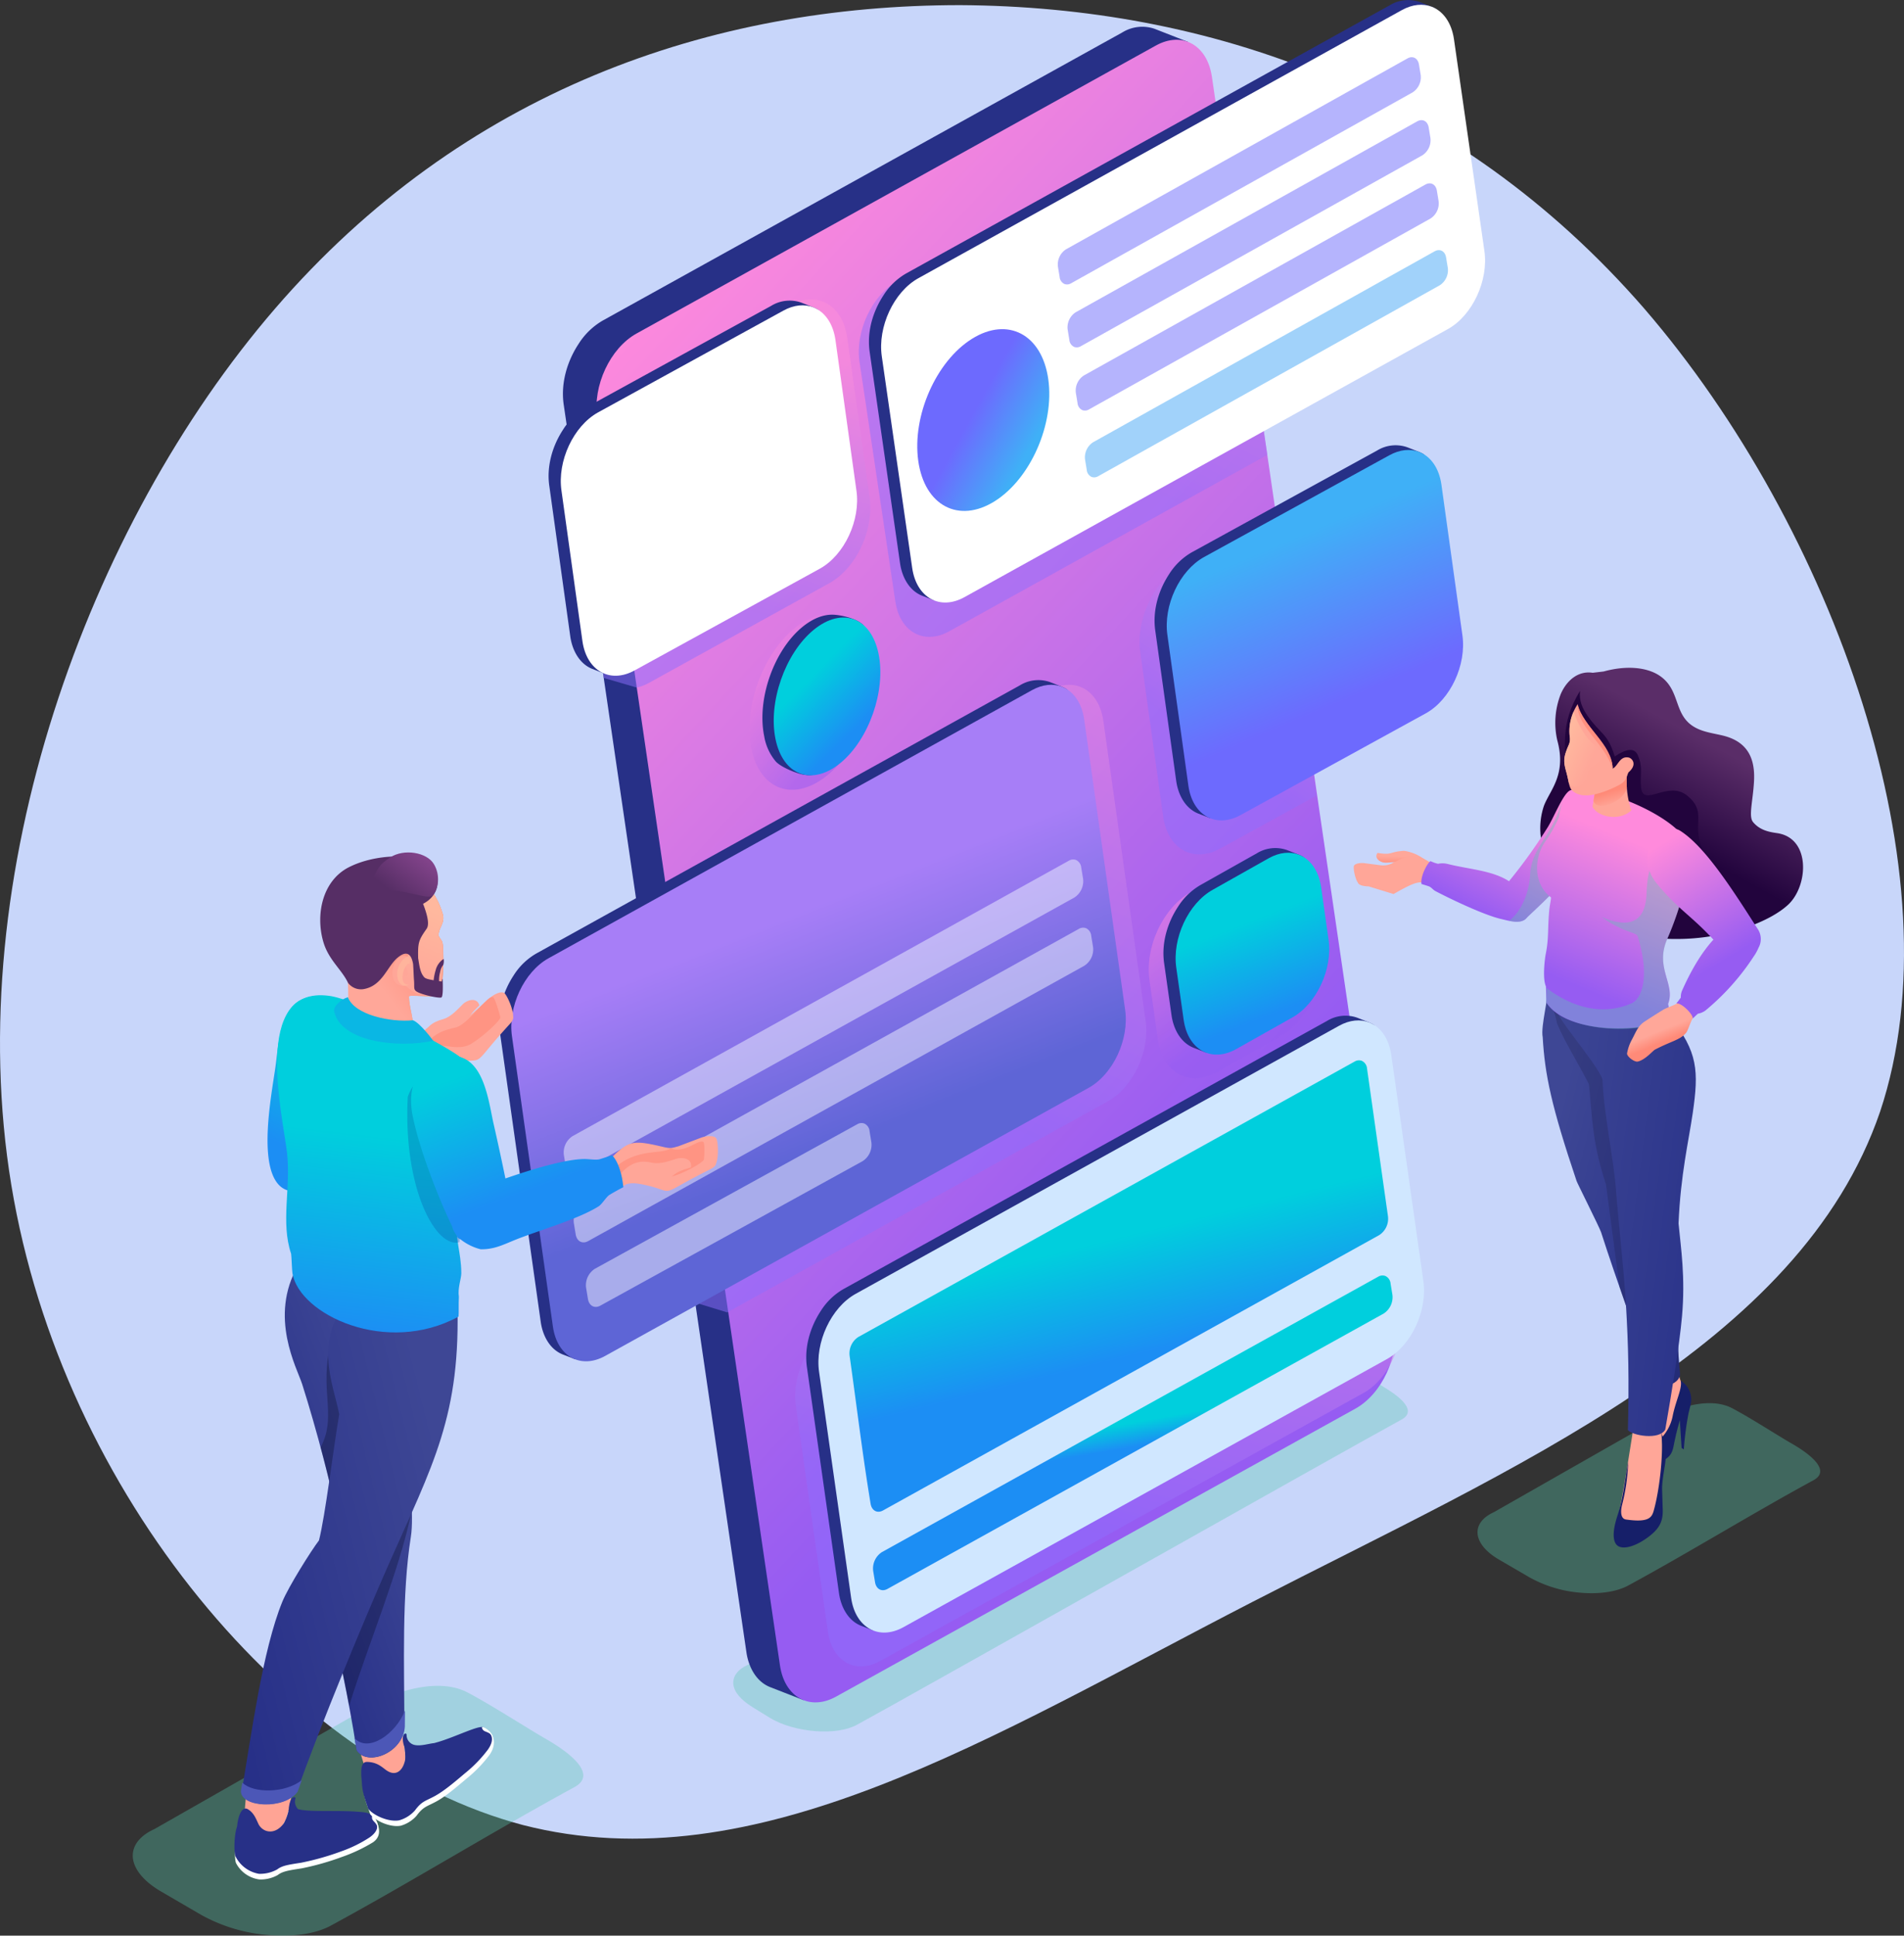 <svg xmlns="http://www.w3.org/2000/svg" xmlns:xlink="http://www.w3.org/1999/xlink" width="674" height="684.936" viewBox="0 0 674 684.936">
  <rect x="0" y="0" width="674" height="684.936" fill="#333333" stroke="none"/>
  <defs>
    <style>
      .cls-1 {
        fill: #c8d6fa;
      }

      .cls-10, .cls-11, .cls-12, .cls-13, .cls-14, .cls-15, .cls-16, .cls-17, .cls-18, .cls-19, .cls-2, .cls-20, .cls-21, .cls-22, .cls-23, .cls-24, .cls-25, .cls-26, .cls-27, .cls-28, .cls-29, .cls-3, .cls-30, .cls-31, .cls-32, .cls-33, .cls-34, .cls-35, .cls-36, .cls-37, .cls-38, .cls-39, .cls-4, .cls-40, .cls-41, .cls-42, .cls-43, .cls-44, .cls-45, .cls-46, .cls-47, .cls-48, .cls-49, .cls-5, .cls-50, .cls-51, .cls-52, .cls-53, .cls-54, .cls-55, .cls-56, .cls-6, .cls-7, .cls-8, .cls-9 {
        fill-rule: evenodd;
      }

      .cls-2 {
        fill: url(#linear-gradient);
      }

      .cls-3 {
        fill: #22043d;
      }

      .cls-4 {
        fill: url(#linear-gradient-2);
      }

      .cls-5 {
        fill: #ffa698;
      }

      .cls-6 {
        fill: url(#linear-gradient-3);
      }

      .cls-7 {
        fill: #59caaf;
      }

      .cls-39, .cls-7 {
        opacity: 0.35;
      }

      .cls-10, .cls-20, .cls-24, .cls-26, .cls-28, .cls-30, .cls-32, .cls-35, .cls-39, .cls-46, .cls-7 {
        mix-blend-mode: multiply;
        isolation: isolate;
      }

      .cls-8 {
        fill: #161f69;
      }

      .cls-9 {
        fill: url(#linear-gradient-4);
      }

      .cls-10 {
        fill: #1e2353;
      }

      .cls-10, .cls-46 {
        opacity: 0.3;
      }

      .cls-11 {
        fill: url(#linear-gradient-5);
      }

      .cls-12 {
        fill: url(#linear-gradient-6);
      }

      .cls-13 {
        fill: url(#linear-gradient-7);
      }

      .cls-14 {
        fill: url(#linear-gradient-8);
      }

      .cls-15 {
        fill: url(#linear-gradient-9);
      }

      .cls-16 {
        fill: url(#linear-gradient-10);
      }

      .cls-17 {
        fill: #ff8f7f;
      }

      .cls-18 {
        fill: #273087;
      }

      .cls-19 {
        fill: url(#linear-gradient-11);
      }

      .cls-20, .cls-24, .cls-26, .cls-28, .cls-30, .cls-32, .cls-34, .cls-35, .cls-37, .cls-38 {
        opacity: 0.5;
      }

      .cls-20 {
        fill: url(#linear-gradient-12);
      }

      .cls-21 {
        fill: #d0e7ff;
      }

      .cls-22 {
        fill: url(#linear-gradient-13);
      }

      .cls-23 {
        fill: url(#linear-gradient-14);
      }

      .cls-24 {
        fill: url(#linear-gradient-15);
      }

      .cls-25 {
        fill: #fff;
      }

      .cls-26 {
        fill: url(#linear-gradient-16);
      }

      .cls-27 {
        fill: url(#linear-gradient-17);
      }

      .cls-28 {
        fill: url(#linear-gradient-18);
      }

      .cls-29 {
        fill: url(#linear-gradient-19);
      }

      .cls-30 {
        fill: url(#linear-gradient-20);
      }

      .cls-31 {
        fill: url(#linear-gradient-21);
      }

      .cls-32 {
        fill: url(#linear-gradient-22);
      }

      .cls-33 {
        fill: url(#linear-gradient-23);
      }

      .cls-34 {
        fill: #f2f4ff;
      }

      .cls-35 {
        fill: url(#linear-gradient-24);
      }

      .cls-36 {
        fill: url(#linear-gradient-25);
      }

      .cls-37 {
        fill: #6d6afd;
      }

      .cls-38 {
        fill: #44a7f7;
      }

      .cls-39 {
        fill: #0960ac;
      }

      .cls-40 {
        fill: #ff9483;
      }

      .cls-41 {
        fill: url(#linear-gradient-26);
      }

      .cls-42 {
        fill: url(#linear-gradient-27);
      }

      .cls-43 {
        fill: #ffa495;
      }

      .cls-44 {
        fill: url(#linear-gradient-28);
      }

      .cls-45 {
        fill: #4c57b7;
      }

      .cls-46 {
        fill: #060921;
      }

      .cls-47 {
        fill: url(#linear-gradient-29);
      }

      .cls-48 {
        fill: url(#linear-gradient-30);
      }

      .cls-49 {
        fill: #e7a376;
      }

      .cls-50 {
        fill: url(#linear-gradient-31);
      }

      .cls-51 {
        fill: url(#linear-gradient-32);
      }

      .cls-52 {
        fill: #ffb49c;
      }

      .cls-53 {
        fill: #562e65;
      }

      .cls-54 {
        fill: url(#linear-gradient-33);
      }

      .cls-55 {
        fill: #0ab7e4;
      }

      .cls-56 {
        fill: url(#linear-gradient-34);
      }
    </style>
    <linearGradient id="linear-gradient" x1="0.624" y1="0.283" x2="0.445" y2="0.616" gradientUnits="objectBoundingBox">
      <stop offset="0" stop-color="#5a2d68"/>
      <stop offset="1" stop-color="#22043d"/>
    </linearGradient>
    <linearGradient id="linear-gradient-2" x1="0.466" y1="0.886" x2="0.512" y2="0.32" gradientUnits="objectBoundingBox">
      <stop offset="0" stop-color="#ff8a78"/>
      <stop offset="1" stop-color="#ffa799"/>
    </linearGradient>
    <linearGradient id="linear-gradient-3" x1="0.278" y1="0.874" x2="0.744" y2="0.155" gradientUnits="objectBoundingBox">
      <stop offset="0" stop-color="#965cf2"/>
      <stop offset="1" stop-color="#ff8adc"/>
    </linearGradient>
    <linearGradient id="linear-gradient-4" x1="0.213" y1="0.187" x2="1.068" y2="0.765" gradientUnits="objectBoundingBox">
      <stop offset="0" stop-color="#3e4795"/>
      <stop offset="1" stop-color="#273088"/>
    </linearGradient>
    <linearGradient id="linear-gradient-5" x1="-0.078" y1="0.231" x2="1.225" y2="0.707" xlink:href="#linear-gradient-4"/>
    <linearGradient id="linear-gradient-6" x1="0.385" y1="0.834" x2="0.554" y2="0.199" xlink:href="#linear-gradient-3"/>
    <linearGradient id="linear-gradient-7" x1="0.556" y1="0.647" x2="0.474" y2="0.474" xlink:href="#linear-gradient-2"/>
    <linearGradient id="linear-gradient-8" x1="0.628" y1="0.744" x2="0.359" y2="0.067" xlink:href="#linear-gradient-3"/>
    <linearGradient id="linear-gradient-9" x1="0.522" y1="0.533" x2="0.594" y2="0.852" xlink:href="#linear-gradient-2"/>
    <linearGradient id="linear-gradient-10" x1="0.088" y1="0.373" x2="0.591" y2="0.782" gradientUnits="objectBoundingBox">
      <stop offset="0" stop-color="#ffb89e"/>
      <stop offset="1" stop-color="#ffa799"/>
    </linearGradient>
    <linearGradient id="linear-gradient-11" x1="0.626" y1="0.743" x2="0.262" y2="0.042" xlink:href="#linear-gradient-3"/>
    <linearGradient id="linear-gradient-12" x1="0.606" y1="0.069" x2="0.437" y2="0.755" gradientUnits="objectBoundingBox">
      <stop offset="0" stop-color="#fd90da"/>
      <stop offset="1" stop-color="#8e6dfd"/>
    </linearGradient>
    <linearGradient id="linear-gradient-13" x1="0.543" y1="0.646" x2="0.47" y2="0.399" gradientUnits="objectBoundingBox">
      <stop offset="0" stop-color="#1c8ef4"/>
      <stop offset="1" stop-color="#00cfdd"/>
    </linearGradient>
    <linearGradient id="linear-gradient-14" x1="0.511" y1="0.538" x2="0.49" y2="0.467" xlink:href="#linear-gradient-13"/>
    <linearGradient id="linear-gradient-15" x1="0.599" y1="0.086" x2="0.431" y2="0.763" xlink:href="#linear-gradient-12"/>
    <linearGradient id="linear-gradient-16" x1="0.768" y1="-0.119" x2="0.463" y2="0.687" xlink:href="#linear-gradient-12"/>
    <linearGradient id="linear-gradient-17" x1="0.559" y1="0.675" x2="0.412" y2="0.242" gradientUnits="objectBoundingBox">
      <stop offset="0" stop-color="#6d6afe"/>
      <stop offset="1" stop-color="#3fb0f7"/>
    </linearGradient>
    <linearGradient id="linear-gradient-18" x1="0.649" y1="0.655" x2="0.187" y2="0.174" xlink:href="#linear-gradient-3"/>
    <linearGradient id="linear-gradient-19" x1="0.655" y1="0.734" x2="0.408" y2="0.362" xlink:href="#linear-gradient-13"/>
    <linearGradient id="linear-gradient-20" x1="0.596" y1="0.686" x2="0.303" y2="0.121" xlink:href="#linear-gradient-3"/>
    <linearGradient id="linear-gradient-21" x1="0.584" y1="0.783" x2="0.452" y2="0.339" xlink:href="#linear-gradient-13"/>
    <linearGradient id="linear-gradient-22" x1="0.753" y1="-0.198" x2="0.451" y2="0.6" xlink:href="#linear-gradient-12"/>
    <linearGradient id="linear-gradient-23" x1="0.443" y1="0.342" x2="0.559" y2="0.663" gradientUnits="objectBoundingBox">
      <stop offset="0" stop-color="#a77ef7"/>
      <stop offset="1" stop-color="#5e65d6"/>
    </linearGradient>
    <linearGradient id="linear-gradient-24" x1="0.778" y1="-0.186" x2="0.474" y2="0.619" xlink:href="#linear-gradient-12"/>
    <linearGradient id="linear-gradient-25" x1="0.397" y1="0.421" x2="0.751" y2="0.691" xlink:href="#linear-gradient-17"/>
    <linearGradient id="linear-gradient-26" x1="0.57" y1="0.634" x2="0.418" y2="0.397" xlink:href="#linear-gradient-13"/>
    <linearGradient id="linear-gradient-27" x1="0.423" y1="0.805" x2="0.573" y2="0.151" xlink:href="#linear-gradient-13"/>
    <linearGradient id="linear-gradient-28" x1="0.704" y1="0.221" x2="0.253" y2="0.779" xlink:href="#linear-gradient-4"/>
    <linearGradient id="linear-gradient-29" x1="0.851" y1="0.22" x2="-0.056" y2="0.742" xlink:href="#linear-gradient-4"/>
    <linearGradient id="linear-gradient-30" x1="0.447" y1="0.939" x2="0.489" y2="0.402" xlink:href="#linear-gradient-13"/>
    <linearGradient id="linear-gradient-31" x1="0.68" y1="0.284" x2="0.367" y2="0.643" xlink:href="#linear-gradient-2"/>
    <linearGradient id="linear-gradient-32" x1="0.611" y1="0.315" x2="0.437" y2="0.79" xlink:href="#linear-gradient-10"/>
    <linearGradient id="linear-gradient-33" x1="0.988" y1="0.187" x2="0.331" y2="0.82" gradientUnits="objectBoundingBox">
      <stop offset="0" stop-color="#8a4791"/>
      <stop offset="1" stop-color="#562e65"/>
    </linearGradient>
    <linearGradient id="linear-gradient-34" x1="0.577" y1="0.707" x2="0.335" y2="0.11" xlink:href="#linear-gradient-13"/>
  </defs>
  <g id="Group_148" data-name="Group 148" transform="translate(-278 -2202)">
    <path id="blob_4_" data-name="blob (4)" class="cls-1" d="M503.058,47.016c66.669,77.255,111.4,200.545,83.444,284.149C558.113,414.24,456.6,457.1,364.128,504.723s-175.49,100.008-258.073,78.842C23.9,561.871-56.962,466.625-75.027,357.093s27.1-233.352,93.337-310.077C84.978-30.239,172.723-60.4,260.9-60.4,348.643-59.871,436.388-29.71,503.058,47.016Z" transform="translate(357.031 2264.215)"/>
    <g id="Group_68" data-name="Group 68" transform="translate(325 2202)">
      <g id="Group_67" data-name="Group 67" transform="translate(0 0)">
        <g id="Group_34" data-name="Group 34" transform="translate(432.202 236.299)">
          <g id="Group_23" data-name="Group 23" transform="translate(66.062)">
            <path id="Path_3" data-name="Path 3" class="cls-2" d="M223.849,765.52c-5.14-.8-9.2,2.74-11.262,7.464a27.879,27.879,0,0,0-1.259,16.425c3.351,12.2-2.552,17.509-4.723,23.191a24.788,24.788,0,0,0-1.253,9.4c.145,4.367,2.663,6.617,4.772,10.527a34.5,34.5,0,0,0,3.075,10.813c5.784,11.569,25.241,17.154,43.919,16.3,14.946-.683,29.394-5.974,35.934-12.052,7.179-6.672,8.106-23.609-3.951-25.334-2.808-.4-6.079-1.013-8.477-3.919-1.649-2-.055-7.264.341-14.278.384-6.791-1.167-13.936-11.037-16.318-3.782-.913-7.466-1.289-10.621-3.36-6.894-4.525-4.371-12.93-11.848-17.878-4.515-2.987-11.78-3.637-19.715-1.434C226.46,765.213,225.162,765.375,223.849,765.52Z" transform="translate(-205.331 -763.758)"/>
            <path id="Path_4" data-name="Path 4" class="cls-3" d="M272.292,781.995c-.428,3.315.786,6.2,2.756,8.981,4.595,6.485,7.01,5.978,9.523,14.238,4.134-2.759,6.972-3.18,8.165-.47,1.917,4.357.708,6.933,1.154,11.441.726,7.327,9.483-2.716,16.35,2.9,6.751,5.52,2.119,9.4,4.726,17.209.976,2.925,1.734,6.77,4.464,8.064,8.491,4.021,11.743,14.142-3.374,19.165-9.364,3.113-22.964,2.334-34.327-1.54-15-5.114-24.255-27.245-20.426-37.758,1.584-4.351,5.863-7.6,5.885-11C267.263,801.545,265.008,794.053,272.292,781.995Z" transform="translate(-258.236 -773.84)"/>
          </g>
          <g id="Group_25" data-name="Group 25" transform="translate(0 43.247)">
            <g id="Group_24" data-name="Group 24" transform="translate(0 21.515)">
              <path id="Path_5" data-name="Path 5" class="cls-4" d="M505.135,909.331c-1.368,1.979,1.207,3.352,2.361,3.414,1.845.24,4.475-.7,5.127.532.733,1.383,9.367-1.469,9.274-1.555a15.687,15.687,0,0,0-7.375-3.132C509,908.955,510.609,910.2,505.135,909.331Z" transform="translate(-496.718 -908.59)"/>
              <path id="Path_6" data-name="Path 6" class="cls-5" d="M447.044,922.027c7.922,2.239,18.745,9.976,26.283,11.679,2.38.538,6.1,1.581,7.972-.443,9.692-10.474-3.782-7.03-4.918-10.988-6.9-5.13-17.688-2.708-26.519-7.463a16.547,16.547,0,0,0-1.721-1.014c-3.463-1.726-5.4-1.583-11.412,1.437a7.008,7.008,0,0,1-4.181.722l-6.048-.777c-1.855-.068-3.036.374-3.324.982-.321.676.342,4.5,1.425,6l0,.007c.231.7,1.6,1.24,3.757,1.27l8.84,2.708.413-.234C442.88,922.924,445.126,921.933,447.044,922.027Z" transform="translate(-423.093 -910.855)"/>
            </g>
            <path id="Path_7" data-name="Path 7" class="cls-6" d="M410.83,905.325c7.141-6.661,17.273-16.341,20.9-23.99,2.355-4.973,2.795-18.931-4.8-20.695-2.543-1.6-6.407,8.793-9.012,12.99A184.183,184.183,0,0,1,404.2,892.748c-5.868-3.807-13.962-4.183-21.584-6.072a7.528,7.528,0,0,0-3.507-.1,11.83,11.83,0,0,1-2.652-.925c-.864.236-3.723,5.177-3.233,8.09.607.172,1.951.584,2.585.808.9.318,1.409,1.18,2.3,1.661,3.033,1.634,16.657,8.408,23.443,9.941,2.583.583,6.74,1.928,8.773-.269C410.5,905.692,410.669,905.507,410.83,905.325Z" transform="translate(-349.228 -860.474)"/>
            <path id="Path_8" data-name="Path 8" class="cls-7" d="M379.818,906.993c7.141-6.661,17.273-16.341,20.9-23.99,2.035-4.3,2.638-15.3-2.133-19.349-2.487-.258-3.916-.322-5.1.67-1.485,1.241-2.081,4.32-4.235,8.873-3.257,6.889-8.205,10.906-8.6,19.01-.293,5.981-3.021,13.035-7.475,16.222,2.242.46,4.718.664,6.146-.879C379.488,907.36,379.657,907.175,379.818,906.993Z" transform="translate(-318.217 -862.142)"/>
          </g>
          <path id="Path_9" data-name="Path 9" class="cls-7" d="M197.571,1384.26l61.243-34.88c6.677-3.051,16.232-5.479,23.035-1.939,6.2,3.226,16.408,9.827,20.922,12.4,3.429,1.956,15.333,9.087,7.919,13.119-21.809,11.859-43.393,25.2-65.54,37.244-4.189,2.278-10.315,3.1-16.748,2.567a44.34,44.34,0,0,1-18.139-5.4q-5.521-3.211-10.861-6.321c-4.8-2.8-7.351-6.1-7.6-9.163C191.553,1388.9,193.473,1386.131,197.571,1384.26Z" transform="translate(-147.953 -1085.476)"/>
          <g id="Group_30" data-name="Group 30" transform="translate(66.772 113.24)">
            <g id="Group_27" data-name="Group 27" transform="translate(0)">
              <g id="Group_26" data-name="Group 26" transform="translate(30.872 135.666)">
                <path id="Path_10" data-name="Path 10" class="cls-5" d="M313.747,1320.4a6.765,6.765,0,0,0,.758,3.786c3.551,5.157-.679,4.722-.492,12.081.017.676-2.989,12.3-2.989,12.3s-7.082,1.715-7.61,1.623-4.83-1.755-4.83-1.755c.364-.629.845-2.165,1.141-2.742,2.039-3.973,3.118-8.792,3.9-13.631.52-3.2,1.5-8.168.838-11.527Z" transform="translate(-296.205 -1320.404)"/>
                <path id="Path_11" data-name="Path 11" class="cls-8" d="M296.136,1352.49a31.626,31.626,0,0,0-1.99,4.688,2.216,2.216,0,0,0,.1,1.9c1.619,2.332,10.248-1.53,13.179-3.947,1.894-1.562,1.992-3.48,2.5-5.81.768-3.5.891-3.89,1.857-7.478l.624,9.85.792.517a109.532,109.532,0,0,1,1.643-12.665c.293-1.354.765-2.893.85-3.645a7.79,7.79,0,0,0-3.605-8.014c.651,2.728-1.766,7.059-2.843,12.565C307.937,1347.115,302.049,1352.532,296.136,1352.49Z" transform="translate(-293.985 -1324.54)"/>
              </g>
              <path id="Path_12" data-name="Path 12" class="cls-9" d="M304.467,1017.005c.671,3.024-2.42,13.468-1.63,17.484.753,13.223,3.075,24.411,11.985,50.853,0,.3,8.139,16.47,8.684,18.163,5.547,17.25,12.461,35.978,18.34,53.405,2.178,1.684,8.768,1.161,9.613-2.939-1.815-17.408.165-34.573-2.82-46.484-2.276-9.076-5.258-13.215-10.135-19.941-1.5-17.111-2.58-51.431-6.473-64.587Z" transform="translate(-302.707 -1017.005)"/>
              <path id="Path_13" data-name="Path 13" class="cls-10" d="M302.707,1017.005c.671,3.024,2.665,8.625,3.455,12.641,2.484,6.086,7.719,14.417,11.252,21.417,1.058,8.486.762,19.764,6.06,35.488l4.8,36.355c3.946,11.385,8.089,22.955,11.815,34,2.178,1.684,8.768,1.161,9.613-2.939-1.815-17.408.165-34.573-2.82-46.484-2.276-9.076-5.258-13.215-10.135-19.941-1.5-17.111-2.58-51.431-6.473-64.587Z" transform="translate(-300.947 -1017.005)"/>
            </g>
            <g id="Group_29" data-name="Group 29" transform="translate(5.239 7.736)">
              <g id="Group_28" data-name="Group 28" transform="translate(20.02 144.735)">
                <path id="Path_14" data-name="Path 14" class="cls-5" d="M331.472,1358.823c-.167,1.608.574,3.233.762,4.837a56.124,56.124,0,0,1,.527,8.558,76.153,76.153,0,0,1-1.906,15.385c-.491,2.14-1.445,3.058-2.087,5.99l-12.62,2.061c1.241-4.776,2.952-14.445,4.241-22.537l2.411-15.13Z" transform="translate(-315.294 -1357.986)"/>
                <path id="Path_15" data-name="Path 15" class="cls-8" d="M330.689,1368.785c.73,2.532,1.565,3.884,1.674,7.34s-1.486,8.857-1.353,13.135l.212,6.791c.124,3.955-.882,6.7-5.375,9.969-4.073,2.964-8.04,4.177-10.2,3.126-1.59-.776-2.858-3.575-.423-10.961,2.029-6.153,2.551-12.165,3.744-18.84a67.114,67.114,0,0,1-2.159,15.178c-.443,1.8-.7,4.8,1.428,5.106,8.817,1.26,9.261-1.11,9.988-3.832C330.169,1388.531,331.59,1375.6,330.689,1368.785Z" transform="translate(-313.865 -1363.956)"/>
              </g>
              <path id="Path_16" data-name="Path 16" class="cls-11" d="M330.325,1037.013c9.8,12.265,10.044,19.065,7.92,33.8-1.421,9.856-4.313,21.812-5.034,39.129.848,8.934,2.448,18.937,1.23,32.814-.9,10.211-3.766,27.729-5.931,40.111-2.036,3.827-11.661,2.161-13.234.19.454-17.746.175-29.915-.674-44.247-.825-13.942-2.487-26.874-3.532-40.625-.864-11.379-4.318-26.852-4.775-39.144-1.834-5.794-19.184-24.985-15.569-24.737Z" transform="translate(-290.232 -1034.305)"/>
            </g>
          </g>
          <g id="Group_31" data-name="Group 31" transform="translate(64.905 42.797)">
            <path id="Path_17" data-name="Path 17" class="cls-12" d="M341.453,912.758c-4.4,10.181,3.081,15.815.388,22.828l.832,4.748c-8.03,5.765-36.747,6.195-43.946-5.234l-.15-5.7c-1.24-2.729-.423-9.627-.06-11.446,1.156-5.787.616-8.858,1.248-15.55.16-1.692.477-2.756.633-4.471-6.394-4.779-5.991-14.023-2.2-19.559a48.69,48.69,0,0,0,4.973-8.782,39.77,39.77,0,0,1,1.107-5.03,8.322,8.322,0,0,1,1.34-2.748c1.824-2.606,4.776-2.918,10.8-1.535,11.944,2.742,24.245,8.943,29.734,14.79,3.993,4.253,3.835,8.972,1.544,19.172A109.249,109.249,0,0,1,341.453,912.758Z" transform="translate(-295.447 -859.468)"/>
            <path id="Path_18" data-name="Path 18" class="cls-7" d="M342.212,939.889c-4.4,10.18,2.9,16,.206,23.01l.832,4.688c-8.03,6.249-36.747,5.953-43.946-5.477l.152-4.974c0-.2,14.1,12.505,30.148,5.442,3.486-1.535,6.642-9.163,2.129-23.731-.429-1.386-5.544-1.482-12.789-6.817,5.348,2.267,15.432,5.375,15.929-8.232.223-6.084,1.117-10.657,4.232-14.887,1.509-2.05,10.362,8.707,9.014,13.865A129.134,129.134,0,0,1,342.212,939.889Z" transform="translate(-296.121 -886.66)"/>
          </g>
          <g id="Group_32" data-name="Group 32" transform="translate(96.757 56.936)">
            <path id="Path_19" data-name="Path 19" class="cls-13" d="M308.6,1028.959c-1.461.885-4.122,1.745-5.191,2.384-.553.331-4.525,2.8-6.757,4.3-2.389,1.6-3.063,3.92-4.488,6.493a16.179,16.179,0,0,0-1.607,4.665c-.152,1.085,2.6,3.171,3.775,2.911,2.66-.588,5.375-3.854,6.077-4.218,5.959-3.09,8.811-3.395,10.965-5.853.92-1.049,1.482-4.12,3.38-6.878l-3.653-3.307Z" transform="translate(-290.55 -967.31)"/>
            <path id="Path_20" data-name="Path 20" class="cls-14" d="M250.351,891.8c8.85,5.576,18.63,20.953,27.393,34.638a6.368,6.368,0,0,1,.371,6.8,16.778,16.778,0,0,1-1.723,3.1A85.03,85.03,0,0,1,259.26,955.48a6.671,6.671,0,0,1-2.593,1.075c-.559.462-1.341,1.3-1.937,1.779.739-.952-3.689-5.724-5.7-5.406.516-.639,1.042-1.332,1.578-2.067a6.033,6.033,0,0,1,.356-2.262c2.9-6.591,6.587-13.22,11.186-18.259-7.983-8.635-12.555-10.727-19.993-19.786C233.126,899.551,244.484,888.1,250.351,891.8Z" transform="translate(-231.577 -891.089)"/>
          </g>
          <g id="Group_33" data-name="Group 33" transform="translate(74.543 12.87)">
            <path id="Path_21" data-name="Path 21" class="cls-5" d="M353.83,842.311a31.338,31.338,0,0,0,1.193,15.345c-4.306,3.986-11.963,2.293-13.743-1.32.377-2.337.814-4.483,1.066-6.882Z" transform="translate(-331.291 -820.056)"/>
            <path id="Path_22" data-name="Path 22" class="cls-15" d="M356.142,842.311a30.048,30.048,0,0,0-.385,7.425c-1.263,5.106-10.814,8.552-11.809,4.493.271-1.569.535-3.111.711-4.775Z" transform="translate(-333.603 -820.056)"/>
            <path id="Path_23" data-name="Path 23" class="cls-5" d="M344.3,792.54a17.061,17.061,0,0,0-2.795,11.683,5.021,5.021,0,0,1-.4,2.791c-2.008,4.532-1.828,5.937-.833,9.568.967,3.531.9,5.377,2.106,6.59a7.029,7.029,0,0,0,4.655,1.63c3.214.2,8.731-1.917,11.939-3.671,2.378-1.3,2.286-2.189,3.29-4.444,3.356-2.919,1.182-5.05.058-5.268-3.225-.626-3.747,3.089-5.657,3.911C356.977,808.8,344.537,797.781,344.3,792.54Z" transform="translate(-339.547 -792.54)"/>
            <path id="Path_24" data-name="Path 24" class="cls-16" d="M367.765,798.387a16.777,16.777,0,0,0-1.368,9.068,5.019,5.019,0,0,1-.4,2.791c-2.008,4.531-1.828,5.937-.833,9.568.434,1.584.66,2.828.886,3.828a3.011,3.011,0,0,0,3.751,1.085c1.342-.6,2.661-2.184,2.994-4.829.236-1.879,4.086-3.117,4.88-5.027.658-1.583-1.119-3.351-2.2-4.263C371.707,807.416,369.357,803.083,367.765,798.387Z" transform="translate(-364.441 -795.772)"/>
            <path id="Path_25" data-name="Path 25" class="cls-17" d="M356.112,792.54c1.805,8.017,12.274,14.083,12.362,22.79C365.611,806.282,355.455,800.089,356.112,792.54Z" transform="translate(-351.361 -792.54)"/>
          </g>
        </g>
        <g id="Group_54" data-name="Group 54" transform="translate(129.686)">
          <path id="Path_26" data-name="Path 26" class="cls-7" d="M523.343,1417.818,713,1312.168c5.953-2.72,14.7-5.286,20.54-1.729l14.94,9.1c3,1.831,12.888,7.909,6.278,11.5-19.448,10.574-172.954,97.212-192.7,107.955-3.735,2.031-9.2,2.765-14.934,2.289-5.71-.474-11.64-2.019-16.175-4.817l-5.968-3.68c-4.218-2.6-6.555-5.444-6.78-8.17C517.977,1421.956,519.688,1419.487,523.343,1417.818Z" transform="translate(-435.298 -828.728)"/>
          <g id="Group_53" data-name="Group 53" transform="translate(0)">
            <g id="Group_35" data-name="Group 35" transform="translate(22.588 9.445)">
              <path id="Path_27" data-name="Path 27" class="cls-18" d="M890.137,258.463a13.443,13.443,0,0,1,11.435-1.278l11.874,4.64c-1.985-.774-210.753,122.2-209.181,132.924l73.093,453.859-11.872-4.634c-5.029-1.98-7.669-7.217-8.406-12.307L692.391,390.113a.334.334,0,0,1-.008-.049c-1.053-7.426,1.179-15.156,5.263-21.36a24.859,24.859,0,0,1,8.641-8.333Z" transform="translate(-692.124 -256.429)"/>
              <path id="Path_28" data-name="Path 28" class="cls-19" d="M542.225,370.733,726.072,268.825c9.321-5.166,18.2-.207,19.845,11.038l64.689,441.554c1.646,11.245-4.551,24.562-13.872,29.727L612.884,853.053c-9.322,5.166-18.219.218-19.866-11.025L528.331,400.471C526.681,389.229,532.9,375.9,542.225,370.733Z" transform="translate(-516.189 -262.151)"/>
            </g>
            <g id="Group_37" data-name="Group 37" transform="translate(104.784 359.382)">
              <path id="Path_29" data-name="Path 29" class="cls-20" d="M536.991,1166.314l171.132-94.861c3.8-2.107,7.527-2.4,10.639-1.193,3.989,1.553,6.972,5.588,7.834,11.468l11.357,80.009c1.533,10.467-4.237,22.862-12.912,27.671l-171.134,94.861c-8.679,4.808-16.96.2-18.493-10.262L524.058,1194C522.523,1183.531,528.315,1171.124,536.991,1166.314Z" transform="translate(-523.811 -1055.897)"/>
              <g id="Group_36" data-name="Group 36" transform="translate(3.931)">
                <path id="Path_30" data-name="Path 30" class="cls-18" d="M555.825,1167.772l13.964,88.616-1.565.19-4.27-1.658c-4.681-1.844-7.138-6.719-7.825-11.456l-11.356-80.007a.267.267,0,0,1-.007-.047c-.981-6.912,1.1-14.108,4.9-19.883a23.146,23.146,0,0,1,8.043-7.756l171.135-94.86a12.507,12.507,0,0,1,10.644-1.189l3.765,1.47c1.894.712,2.48,1.281,2.468,1.4C743.942,1059.153,553.332,1150.785,555.825,1167.772Z" transform="translate(-544.525 -1039.018)"/>
                <path id="Path_31" data-name="Path 31" class="cls-21" d="M518.564,1139.547l171.131-94.861c3.8-2.108,7.527-2.4,10.639-1.193,3.989,1.553,6.972,5.588,7.834,11.467l11.356,80.009c1.534,10.468-4.235,22.862-12.911,27.671L535.478,1257.5c-8.678,4.808-16.96.2-18.492-10.262l-11.356-80.012C504.094,1156.764,509.887,1144.356,518.564,1139.547Z" transform="translate(-501.074 -1041.099)"/>
                <path id="Path_32" data-name="Path 32" class="cls-22" d="M724.435,1129.6a6.9,6.9,0,0,1-3.086,6.615l-175.655,97.441c-2.075,1.15-4.054.049-4.421-2.453-2.854-17.284-4.962-34.937-7.421-52.311a6.907,6.907,0,0,1,3.092-6.617L712.6,1074.831a2.963,2.963,0,0,1,2.544-.284,3.26,3.26,0,0,1,1.873,2.742Z" transform="translate(-518.501 -1058.566)"/>
                <path id="Path_33" data-name="Path 33" class="cls-23" d="M533.433,1342.528l175.654-97.443a2.966,2.966,0,0,1,2.544-.283,3.259,3.259,0,0,1,1.873,2.742l.652,3.943a6.9,6.9,0,0,1-3.087,6.614l-175.655,97.442c-2.075,1.149-4.054.048-4.421-2.453l-.652-3.945A6.9,6.9,0,0,1,533.433,1342.528Z" transform="translate(-506.65 -1152.691)"/>
              </g>
            </g>
            <g id="Group_39" data-name="Group 39" transform="translate(17.513 105.942)">
              <path id="Path_34" data-name="Path 34" class="cls-24" d="M957.267,509.526l63.7-35.2c4.195-2.325,8.3-2.652,11.735-1.315,4.4,1.713,7.692,6.164,8.641,12.65l7.906,56.466c1.692,11.546-4.673,25.218-14.242,30.524L971.3,607.85a17.189,17.189,0,0,1-4.427,1.74l-11.68-3.4-11.44-77.749C945.816,520.479,950.819,513.1,957.267,509.526Z" transform="translate(-935.636 -472.231)"/>
              <g id="Group_38" data-name="Group 38" transform="translate(0 0.412)">
                <path id="Path_35" data-name="Path 35" class="cls-18" d="M995.863,543.045l10.04,61.931-1.565.19-4.27-1.658c-4.681-1.844-7.138-6.718-7.825-11.457l-7.433-53.322a.332.332,0,0,1-.006-.046c-.981-6.912,1.1-14.108,4.9-19.883a23.135,23.135,0,0,1,8.043-7.756l65.574-36a12.507,12.507,0,0,1,10.643-1.189l3.766,1.472c1.894.711,2.48,1.281,2.468,1.4C1078.419,493.289,993.37,526.057,995.863,543.045Z" transform="translate(-984.563 -473.154)"/>
                <path id="Path_36" data-name="Path 36" class="cls-25" d="M967.374,514.819l65.57-36c3.8-2.108,7.527-2.405,10.639-1.193,3.989,1.553,6.973,5.588,7.834,11.468l7.432,53.324c1.533,10.466-4.236,22.861-12.911,27.671l-65.573,36c-8.679,4.808-16.96.2-18.492-10.262L954.442,542.5C952.906,532.036,958.7,519.628,967.374,514.819Z" transform="translate(-949.885 -475.234)"/>
              </g>
            </g>
            <g id="Group_41" data-name="Group 41" transform="translate(226.703 157.539)">
              <path id="Path_38" data-name="Path 38" class="cls-26" d="M605,661.092l33.641-18.469,14.567,99.436-34.025,18.679c-9.477,5.248-18.515.222-20.189-11.2l-8.114-58.22C589.207,679.889,595.531,666.342,605,661.092Z" transform="translate(-590.613 -618.029)"/>
              <g id="Group_40" data-name="Group 40" transform="translate(5.316)">
                <path id="Path_39" data-name="Path 39" class="cls-18" d="M516.146,657.513l10.041,61.931-1.565.19-4.27-1.658c-4.682-1.844-7.139-6.719-7.825-11.456L505.094,653.2a.286.286,0,0,1-.007-.047c-.981-6.913,1.1-14.108,4.9-19.883a23.133,23.133,0,0,1,8.042-7.756l65.574-36a12.508,12.508,0,0,1,10.643-1.188l3.765,1.47c1.895.712,2.48,1.282,2.468,1.4C598.7,607.757,513.653,640.526,516.146,657.513Z" transform="translate(-504.846 -587.622)"/>
                <path id="Path_40" data-name="Path 40" class="cls-27" d="M487.658,629.288l65.569-36c3.8-2.108,7.527-2.405,10.64-1.193,3.989,1.553,6.972,5.588,7.833,11.468l7.433,53.324c1.533,10.467-4.236,22.861-12.911,27.671l-65.573,36c-8.679,4.808-16.96.2-18.493-10.262l-7.431-53.327C473.19,646.5,478.982,634.1,487.658,629.288Z" transform="translate(-470.168 -589.703)"/>
              </g>
            </g>
            <g id="Group_44" data-name="Group 44" transform="translate(88.629 217.156)">
              <path id="Path_42" data-name="Path 42" class="cls-28" d="M969.317,778.35c11.629-9.272,18.581-28.53,15.533-43.029s-14.939-18.734-26.569-9.463S939.7,754.4,942.75,768.888,957.695,787.616,969.317,778.35Z" transform="translate(-942.034 -720.947)"/>
              <g id="Group_43" data-name="Group 43" transform="translate(4.578 0.35)">
                <path id="Path_43" data-name="Path 43" class="cls-18" d="M980.933,725.372c-2.112-2.2-7.421-3.466-10.395-3.626-3.469-.186-7.341,1.222-11.178,4.385-10.075,8.3-16.106,25.571-13.465,38.555a18.568,18.568,0,0,0,4.174,9.063c1.845,1.979,7.778,4.475,10.518,4.694C977.009,780.728,987.148,731.853,980.933,725.372Z" transform="translate(-945.274 -721.729)"/>
                <g id="Group_42" data-name="Group 42" transform="translate(4.001 1.012)">
                  <path id="Path_44" data-name="Path 44" class="cls-29" d="M959.46,775.427c10.081-8.308,16.108-25.563,13.465-38.555s-12.95-16.786-23.031-8.478-16.106,25.572-13.465,38.555S949.385,783.73,959.46,775.427Z" transform="translate(-935.809 -723.993)"/>
                </g>
              </g>
            </g>
            <g id="Group_45" data-name="Group 45" transform="translate(229.954 300.062)">
              <path id="Path_46" data-name="Path 46" class="cls-30" d="M601.015,923.121l22.4-12.608c4.29-2.377,8.492-2.713,12-1.345,4.5,1.751,7.866,6.3,8.837,12.937l2.963,20.866c1.73,11.807-4.779,25.79-14.567,31.216l-22.4,12.609c-9.79,5.423-19.131.229-20.862-11.576l-2.96-20.869C584.694,942.544,591.228,928.547,601.015,923.121Z" transform="translate(-586.147 -907.467)"/>
              <path id="Path_47" data-name="Path 47" class="cls-18" d="M611.363,951.427l5.233,27.1-1.565.19-4.27-1.659c-4.681-1.844-7.138-6.719-7.825-11.456l-2.626-18.494a.283.283,0,0,1-.007-.046c-.981-6.912,1.1-14.108,4.9-19.883a23.155,23.155,0,0,1,8.043-7.756L633.1,908.251a12.507,12.507,0,0,1,10.643-1.189l3.765,1.471c1.894.712,2.48,1.284,2.468,1.4C648.2,926.493,608.87,934.439,611.363,951.427Z" transform="translate(-594.857 -906.357)"/>
              <path id="Path_48" data-name="Path 48" class="cls-31" d="M593.623,923.2l19.852-11.177c3.8-2.107,7.527-2.405,10.639-1.193,3.989,1.552,6.972,5.588,7.834,11.467l2.626,18.5c1.534,10.466-4.235,22.861-12.912,27.671l-19.855,11.177c-8.678,4.808-16.959.2-18.493-10.261l-2.623-18.5C579.155,940.419,584.948,928.011,593.623,923.2Z" transform="translate(-570.927 -908.438)"/>
            </g>
            <g id="Group_48" data-name="Group 48" transform="translate(0 240.63)">
              <path id="Path_50" data-name="Path 50" class="cls-32" d="M725.266,859.294,869.8,779.176c3.93-2.178,7.778-2.485,10.993-1.232,4.122,1.6,7.205,5.774,8.1,11.85l14.979,106.2c1.584,10.817-4.377,23.625-13.342,28.594l-134.757,74.7-11.819-3.617Z" transform="translate(-675.034 -775.525)"/>
              <g id="Group_47" data-name="Group 47">
                <path id="Path_51" data-name="Path 51" class="cls-18" d="M798.954,902.2l17.1,111.376-1.565.19-4.27-1.658c-4.682-1.844-7.139-6.719-7.825-11.456L787.9,897.882a.422.422,0,0,1-.006-.046c-.98-6.913,1.1-14.109,4.9-19.883a23.129,23.129,0,0,1,8.043-7.755l171.135-94.86a12.507,12.507,0,0,1,10.644-1.189l3.765,1.47c1.894.712,2.48,1.281,2.467,1.4C987.07,793.58,796.461,885.211,798.954,902.2Z" transform="translate(-787.653 -773.444)"/>
                <path id="Path_52" data-name="Path 52" class="cls-33" d="M754.669,873.973,925.8,779.112c3.8-2.107,7.527-2.4,10.639-1.193,3.989,1.553,6.972,5.588,7.834,11.468l14.5,102.769c1.534,10.467-4.235,22.862-12.912,27.671l-171.134,94.861c-8.678,4.808-16.959.2-18.493-10.262L741.735,901.654C740.2,891.19,745.993,878.782,754.669,873.973Z" transform="translate(-737.179 -775.525)"/>
                <g id="Group_46" data-name="Group 46" transform="translate(22.847 63.49)">
                  <path id="Path_53" data-name="Path 53" class="cls-34" d="M778.313,1013.327l175.654-97.442a2.964,2.964,0,0,1,2.544-.284,3.258,3.258,0,0,1,1.873,2.742l.652,3.943a6.9,6.9,0,0,1-3.087,6.614l-175.655,97.441c-2.075,1.149-4.054.049-4.421-2.453l-.651-3.945A6.9,6.9,0,0,1,778.313,1013.327Z" transform="translate(-775.163 -915.43)"/>
                  <path id="Path_54" data-name="Path 54" class="cls-34" d="M770.415,1067.3l175.654-97.443a2.964,2.964,0,0,1,2.544-.283,3.257,3.257,0,0,1,1.872,2.741l.652,3.944a6.9,6.9,0,0,1-3.087,6.614L772.4,1080.315c-2.076,1.149-4.054.049-4.421-2.453l-.651-3.944A6.906,6.906,0,0,1,770.415,1067.3Z" transform="translate(-763.733 -945.269)"/>
                  <path id="Path_55" data-name="Path 55" class="cls-34" d="M762.518,1074.968l92.854-51.136a2.962,2.962,0,0,1,2.544-.284,3.261,3.261,0,0,1,1.873,2.742l.651,3.943a6.9,6.9,0,0,1-3.086,6.614L764.5,1087.982c-2.076,1.149-4.054.049-4.421-2.453l-.651-3.944A6.905,6.905,0,0,1,762.518,1074.968Z" transform="translate(-751.503 -930.108)"/>
                </g>
              </g>
            </g>
            <g id="Group_52" data-name="Group 52" transform="translate(127.325)">
              <path id="Path_57" data-name="Path 57" class="cls-35" d="M643,380.939,755.27,318.706l18.765,123.66L661.407,504.8c-8.951,4.959-17.493.21-19.075-10.583l-12.674-84.722C628.074,398.7,634.049,385.9,643,380.939Z" transform="translate(-629.404 -281.413)"/>
              <g id="Group_51" data-name="Group 51" transform="translate(3.586)">
                <path id="Path_58" data-name="Path 58" class="cls-18" d="M506.187,364.06l13.375,83.514-1.564.19-4.271-1.658c-4.681-1.844-7.138-6.718-7.824-11.456l-10.769-74.906a.323.323,0,0,1-.006-.046c-.981-6.912,1.1-14.108,4.9-19.883a23.134,23.134,0,0,1,8.043-7.756L679.2,237.2a12.507,12.507,0,0,1,10.643-1.189l3.765,1.47c1.895.712,2.481,1.281,2.468,1.4C694.3,255.441,503.694,347.073,506.187,364.06Z" transform="translate(-494.886 -235.306)"/>
                <path id="Path_59" data-name="Path 59" class="cls-25" d="M470.24,335.834l171.132-94.861c3.8-2.107,7.527-2.4,10.639-1.193,3.989,1.553,6.972,5.588,7.834,11.468l10.767,74.907c1.533,10.467-4.236,22.862-12.912,27.672l-171.134,94.86c-8.678,4.808-16.96.2-18.493-10.261l-10.766-74.911C455.772,353.051,461.564,340.643,470.24,335.834Z" transform="translate(-452.75 -237.386)"/>
                <g id="Group_49" data-name="Group 49" transform="translate(17.105 116.478)">
                  <path id="Path_60" data-name="Path 60" class="cls-36" d="M27.4,60.889C14.677,68.865,2.578,62.456.354,46.6S6.623,11.4,19.342,3.426,44.16,1.859,46.384,17.733C48.609,33.592,40.1,52.921,27.4,60.889Z" transform="translate(0)"/>
                </g>
                <g id="Group_50" data-name="Group 50" transform="translate(16.671 50.148)">
                  <path id="Path_62" data-name="Path 62" class="cls-37" d="M125.628,12.431,4.731,79.987a2.74,2.74,0,0,1-2.348.261,3.009,3.009,0,0,1-1.728-2.53l-.6-3.639a6.373,6.373,0,0,1,2.848-6.1L123.8.421c1.915-1.061,3.741-.046,4.079,2.264l.6,3.64A6.375,6.375,0,0,1,125.628,12.431Z" transform="translate(56.511 14.735)"/>
                  <path id="Path_63" data-name="Path 63" class="cls-37" d="M125.628,12.431,4.731,79.987a2.742,2.742,0,0,1-2.348.261,3.008,3.008,0,0,1-1.728-2.53l-.6-3.64a6.367,6.367,0,0,1,2.848-6.1L123.8.42c1.915-1.06,3.741-.044,4.079,2.264l.6,3.64A6.372,6.372,0,0,1,125.628,12.431Z" transform="translate(53.614 -7.628)"/>
                  <path id="Path_64" data-name="Path 64" class="cls-37" d="M125.628,12.43,4.732,79.987a2.744,2.744,0,0,1-2.348.262A3.012,3.012,0,0,1,.656,77.718l-.6-3.638a6.372,6.372,0,0,1,2.848-6.1L123.8.42c1.915-1.06,3.741-.045,4.08,2.264l.6,3.64A6.369,6.369,0,0,1,125.628,12.43Z" transform="translate(50.173 -29.899)"/>
                  <path id="Path_65" data-name="Path 65" class="cls-38" d="M125.628,12.431,4.731,79.987a2.739,2.739,0,0,1-2.348.262,3.008,3.008,0,0,1-1.728-2.53l-.6-3.639a6.368,6.368,0,0,1,2.847-6.1L123.8.421c1.915-1.062,3.741-.046,4.079,2.263l.6,3.641A6.375,6.375,0,0,1,125.628,12.431Z" transform="translate(59.771 38.365)"/>
                </g>
              </g>
            </g>
          </g>
        </g>
        <g id="Group_66" data-name="Group 66" transform="translate(0 301.646)">
          <path id="Path_66" data-name="Path 66" class="cls-7" d="M1178.588,1620.082l80.52-45.858c8.778-4.01,21.341-7.2,30.285-2.549,8.148,4.241,21.572,12.92,27.507,16.3,4.508,2.571,20.158,11.947,10.411,17.248-28.674,15.592-57.051,33.127-86.168,48.966-5.506,3-13.562,4.078-22.019,3.376a58.309,58.309,0,0,1-23.848-7.1q-7.258-4.223-14.278-8.312c-6.316-3.678-9.665-8.026-10-12.047C1170.677,1626.182,1173.2,1622.542,1178.588,1620.082Z" transform="translate(-1170.973 -1274.486)"/>
          <g id="Group_65" data-name="Group 65" transform="translate(35.987)">
            <path id="Path_67" data-name="Path 67" class="cls-39" d="M1362.111,1079.511c-1.077-4.679-2.587-10.065-3.969-15.558-2.77-11-5.028-22.447-2.267-29.537,1.176-3.02,3.238-4.484,5.572-6.359,6.051-4.862,5.143,8.188,14.63,7.063,1.51,2.019,1.042,6.568.546,10.918C1374.831,1061.752,1367.3,1084.363,1362.111,1079.511Z" transform="translate(-1335.73 -974.62)"/>
            <g id="Group_56" data-name="Group 56" transform="translate(17.88 49.493)">
              <g id="Group_55" data-name="Group 55" transform="translate(42.616)">
                <path id="Path_68" data-name="Path 68" class="cls-5" d="M1274.012,1028.517c-1.075-3.32-4.927-1.564-6.017-.287-1.9,1.915-4.1,4.324-6.71,5.137-1.8.562-6.177,1.373-8.027,7.618-.467,1.577.793,1.475,2.35,3.728,4.948-3.86,10.53-4.042,10.982-4.722C1271.041,1033.3,1268.188,1034.061,1274.012,1028.517Z" transform="translate(-1247.767 -1023.914)"/>
                <path id="Path_69" data-name="Path 69" class="cls-5" d="M1237.6,1047.384l-5.179,6.007-6.022-10.57c.864-1.225,2.463-1.413,3.165-2.778a24.126,24.126,0,0,1,1.227-2.626c2.725-4.907,4.6-5.7,14.27-7.021,2.82-.385,3.108-.868,4.9-2.175l6.6-5.894c2.163-1.605,3.939-2.044,4.783-1.554.939.545,3.282,5.661,3.222,8.35v.012c.189.651-.217,1.594-1.183,2.654-2.873,3.149-5.31,5.938-7.858,9.03-4.376,5.307-3.145,3.3-10.559,4.3C1240.849,1045.669,1239.143,1046.211,1237.6,1047.384Z" transform="translate(-1226.402 -1020.583)"/>
                <path id="Path_70" data-name="Path 70" class="cls-40" d="M1266.637,1031.454c-.252-1.192-1.953-6.925-2.551-7.094-1.179-.332-2.768,1.628-4.273,3.112-2.251,2.22-6.077,6.979-9.154,7.653-7.307,1.6-10.634,4.017-14.049,14.2l1.878-1.2c3.959-12.113,10.912-2.918,18.107-7.431C1260.969,1037.948,1266.836,1032.4,1266.637,1031.454Z" transform="translate(-1232.997 -1022.651)"/>
              </g>
              <path id="Path_71" data-name="Path 71" class="cls-41" d="M1324.892,1068.105c1.692-.672,4.159-1.11,5.244-1.974,1.182-.94,2.889-2.324,3.544-2.792,2.7,1.054,5.845,5.191,7.758,9.061-1.185,1.326-2.363,2.742-3.534,4.219-.871,1.1-1.315,4.084-2.178,5.24-5.358,7.176-17.339,16.014-23.972,22.327-7.924,7.542-17.19,8.208-21.2,3.519-2.15-2.516-3.462-6.359-.731-11.99,1.72-3.547,6.433-7.153,10.533-10.578C1308.163,1078.612,1320.393,1069.893,1324.892,1068.105Z" transform="translate(-1288.283 -1044.221)"/>
            </g>
            <path id="Path_72" data-name="Path 72" class="cls-42" d="M1354.788,1090.26c2.9,3.249,8.258,3.661,13.715-1.288.354-.236.708-.486,1.061-.754l.417-1.049a8.048,8.048,0,0,0,1.2-3.089c.688-1.794,1.39-3.68,2.028-5.484,2.408-6.806,7.429-22.773,8.828-34.693,1.951-16.63-10.705-23.364-19.431-18.868-7.5,3.863-7.882,16.9-8.912,24C1352.222,1059.189,1347.775,1082.391,1354.788,1090.26Z" transform="translate(-1339.226 -972.8)"/>
            <g id="Group_57" data-name="Group 57" transform="translate(0 328.88)">
              <path id="Path_73" data-name="Path 73" class="cls-25" d="M1340.182,1671.454c1.712-.038,7.488-5.465,12.956-2.725,6.569,3.291,19.041.375,25.334,1.887,1.121.269,3.313-.555,3.746.214,1.357,2.412,2.67,6.018-.667,8.378a57.073,57.073,0,0,1-11.154,5.255,94.2,94.2,0,0,1-14.111,3.994c-4.646.727-6.766,1.026-8.505,2.369a12.38,12.38,0,0,1-6.488,1.561,10.937,10.937,0,0,1-8.273-5.775c-.522-1.116-.537-5.995.064-9.159.474-2.5,1.837-5.34,2.926-8Z" transform="translate(-1332.45 -1657.869)"/>
              <path id="Path_74" data-name="Path 74" class="cls-43" d="M1417.339,1647.309c-2.078,4.989-1.44,12.708-6.364,15.388-3.292,1.791-8.447,1.807-10.694-3.308-1.253-2.854.411-7.728.042-13.991Z" transform="translate(-1396.172 -1645.398)"/>
              <path id="Path_75" data-name="Path 75" class="cls-18" d="M1356.524,1661.688c3.774,1.1,14.192.365,20.779.9,2.831.229,5.37.208,6.693,2.779,1.218,2.364.579,4.391-2.178,6.341a46.662,46.662,0,0,1-10.063,4.937,94.224,94.224,0,0,1-14.111,3.995c-4.647.727-6.767,1.026-8.5,2.369a12.385,12.385,0,0,1-6.489,1.561,11.427,11.427,0,0,1-8.272-6.139c-.522-1.117-.538-5.629.065-8.795a16,16,0,0,1,.483-1.863c.519-4.957,2.155-6.961,3.7-6.112,2.113,1.162,2.909,3.252,3.713,4.969a4.855,4.855,0,0,0,2.87,2.737c2.526.8,4.831-.613,6.325-2.78a17.853,17.853,0,0,0,1.732-5.022c.008-.169.01-.338.007-.5.5-4.332,2.6-3.955,2.283-3.041A3.73,3.73,0,0,0,1356.524,1661.688Z" transform="translate(-1333.988 -1652.051)"/>
              <path id="Path_76" data-name="Path 76" class="cls-25" d="M1333.323,1672.813c-.05,1.676,2.516,1.834,1.775,4.777,1.235-1.21-.488-4.682-1.25-5.21C1333.536,1672.164,1333.27,1672.074,1333.323,1672.813Z" transform="translate(-1284.632 -1660.23)"/>
            </g>
            <g id="Group_58" data-name="Group 58" transform="translate(42.561 308.574)">
              <path id="Path_77" data-name="Path 77" class="cls-25" d="M1246.76,1618.57c1.595-.625,5.151-7.708,11.228-7.017,2.452.279,6.394-.361,10.4-1.5,6.38-1.814,15.271-7.517,16.786-6.585,3.306,2.034,3.57,5.743,1.251,9.106a46.7,46.7,0,0,1-7.751,8.1c-2.986,2.474-7.226,6.26-10.939,8.32-3.509,1.947-4.674,1.774-7.172,5.15a11.719,11.719,0,0,1-5.554,3.516c-3.648.713-8.945-1.629-10.852-4.074-1.213-3.924-3.316-7.639-1.968-13.528Z" transform="translate(-1238.662 -1601.856)"/>
              <path id="Path_78" data-name="Path 78" class="cls-43" d="M1328.432,1599.986c-.1,5.4,3.334,12.347-.26,16.65-2.4,2.876-7.191,4.786-11.161.856-2.214-2.194-2.459-7.338-5.1-13.027Z" transform="translate(-1311.906 -1599.986)"/>
              <path id="Path_79" data-name="Path 79" class="cls-18" d="M1269.037,1607.666q.544-.142,1.091-.3c6.381-1.814,14.906-6.21,16.423-5.276,3.306,2.034,3.935,4.434,1.614,7.8a46.6,46.6,0,0,1-7.751,8.1c-2.985,2.475-7.225,6.261-10.938,8.32-3.509,1.947-4.674,1.774-7.172,5.15a11.729,11.729,0,0,1-5.554,3.516c-3.648.712-9.1-1.652-11.012-4.1-.9-2.922-2.138-5.7-2.238-9.374-.531-4.806-.2-7.25,1.89-7.19,3.889.114,5.493,2.163,7.1,3.165,3.46,2.157,5.776-.63,6.343-4.078a20.135,20.135,0,0,0-.317-4.557c-.054-.16-.114-.319-.179-.473-1.132-4.212.966-4.634,1-3.668a3.611,3.611,0,0,0,3.209,3.679C1264.657,1608.7,1267.329,1607.812,1269.037,1607.666Z" transform="translate(-1240.953 -1601.079)"/>
              <path id="Path_80" data-name="Path 80" class="cls-25" d="M1242.68,1602.664c.677,1.533,3.06.571,3.659,3.546.593-1.624-2.457-4.015-3.373-4.163C1242.592,1601.987,1242.313,1602.02,1242.68,1602.664Z" transform="translate(-1197.473 -1601.114)"/>
            </g>
            <g id="Group_59" data-name="Group 59" transform="translate(17.831 146.139)">
              <path id="Path_81" data-name="Path 81" class="cls-44" d="M1344.157,1253.214c1.4,15.657,9.245,65.664,7.062,79.392-3.283,20.643-2.346,45.585-2.309,67.495-.554,9.207-13.212,14.017-16.9,8.167-2.958-19.578-7.167-36.732-8.878-47.611-1.917-12.183-1.284-26.986,1.808-34.992-1.268-8.747-7.233-31.311-12.215-46.948-1.8-5.643-11.984-23.874-1.44-42Z" transform="translate(-1306.577 -1236.72)"/>
              <path id="Path_82" data-name="Path 82" class="cls-45" d="M1330,1588.957c.01,1.624-.051,4.1-.047,5.694-.555,9.207-13.371,14.2-17.055,8.35-.218-1.443-.534-2.873-.764-4.287C1317.083,1604.052,1326.793,1597.117,1330,1588.957Z" transform="translate(-1287.456 -1431.453)"/>
              <path id="Path_83" data-name="Path 83" class="cls-46" d="M1338.975,1348.881c-4.128,20.7-15.8,48.357-22.175,69.172-3.317-17.835-11.618-48.209-4.438-66.8-.722-4.982-2.968-14.445-5.688-24.558,5.524-10.473.245-18.831,2.853-33.58,14.625-2.549-7.448-20.4,23.5-1.6C1335.8,1313.735,1338.4,1327.7,1338.975,1348.881Z" transform="translate(-1293.995 -1262.311)"/>
            </g>
            <g id="Group_60" data-name="Group 60" transform="translate(2.284 155.629)">
              <path id="Path_84" data-name="Path 84" class="cls-47" d="M1322.253,1354.659c-8.437,19.1-24,56.568-32.282,80.008-4.284,6.225-19.556,5.578-19.526-.229,3.371-19.6,7.334-49.825,14.37-67.013,2.153-5.261,10.1-17.919,12.961-21.675,2.226-8.65,5.017-32.011,7.169-44.654-1.931-10.461-10.368-27.95,5.843-43.152,6.541,4.653,26.763,7.562,35.933,2.382C1348.2,1301.645,1338.058,1318.877,1322.253,1354.659Z" transform="translate(-1270.136 -1257.944)"/>
              <path id="Path_85" data-name="Path 85" class="cls-45" d="M1415.391,1644.025c-.369,1.024-1.1,3.093-1.448,4.073-4.41,6.409-20.132,5.742-20.1-.237q.25-1.452.5-2.978C1398.094,1648.7,1409.431,1648.755,1415.391,1644.025Z" transform="translate(-1393.842 -1471.388)"/>
            </g>
            <path id="Path_86" data-name="Path 86" class="cls-48" d="M1255.113,1078.827c1.362,12.274-2.33,24.345,1.428,35.551.168,1.158.275,5.7.473,6.936,2.475,14.516,33.181,29.206,58.789,15.277.141-1.8-.022-3.681.117-7.015-.473-3.113.872-6.451.863-8.35-.036-7.9-2.5-11.938-1.316-20.729,2.4-17.884,12.306-35.071,6.826-49.141-1.177-3.02-3.238-4.484-5.573-6.359-6.052-4.862-37.352-20.8-46.84-21.925C1242.331,1019.5,1253.636,1065.511,1255.113,1078.827Z" transform="translate(-1236.47 -972.357)"/>
            <g id="Group_61" data-name="Group 61" transform="translate(30.374)">
              <path id="Path_87" data-name="Path 87" class="cls-49" d="M1322.974,965.447c-1.742.863-10.583-.39-10.323.4.127,3.956,1.305,6.357,1.686,11.775-9.722-1.358-22.475-2.762-22.983-10.218.041-.6.075-1.193.1-1.78.012-.068.02-.135.033-.2l-.026,0c.1-2.709-.026-5.165-.782-6.387-2.058-3.329-6.288-7.037-7.787-12.083-2.4-8.065-1.523-17.025,6-23,13.732-10.905,31.293-3.146,35.742,12.8.869,3.115-1.587,4.8-1.5,7.464.016.521.706,1.065,1.266,2.221C1325.17,948.038,1325.11,964.39,1322.974,965.447Z" transform="translate(-1281.248 -914.859)"/>
              <path id="Path_88" data-name="Path 88" class="cls-50" d="M1322.943,965.357c-1.741.863-10.492-.3-10.232.491.127,3.956,1.305,6.357,1.686,11.775-5.647,1.387-20.872-.643-23.15-9.21-.04-1.8.039-8.5-.508-9.384-2.058-3.329-6.288-7.037-7.787-12.083-2.4-8.065-1.524-17.025,6-23,13.732-10.905,31.293-3.146,35.742,12.8.869,3.115-1.587,4.8-1.5,7.464.017.521.707,1.065,1.266,2.221C1325.229,948.038,1325.078,964.3,1322.943,965.357Z" transform="translate(-1281.307 -914.859)"/>
              <path id="Path_89" data-name="Path 89" class="cls-51" d="M1322.688,965.447c-.924.5-4.742.17-7.584-.922a13.254,13.254,0,0,1-3.367-2.337c-1.178-.476-3.793-4.189.259-10.1,3.951-5.762-19.975,8.989-21.242,6.942-2.057-3.328-6.288-7.037-7.787-12.083-2.395-8.065-1.523-17.025,6-23,13.732-10.905,31.293-3.146,35.742,12.8.869,3.115-1.587,4.8-1.5,7.464.016.521.706,1.065,1.266,2.221C1325.244,948.038,1324.786,964.32,1322.688,965.447Z" transform="translate(-1281.322 -914.859)"/>
              <path id="Path_90" data-name="Path 90" class="cls-5" d="M1314.69,992.44c-4.92-4.586-9.669,10-1.752,9.849C1309.849,999.018,1312.2,993.84,1314.69,992.44Z" transform="translate(-1283.164 -955.038)"/>
              <path id="Path_91" data-name="Path 91" class="cls-52" d="M1312.307,995.1c.739-2.04.116-2.783-.782-2.562-.986.242-2.386,1.658-3.115,3.771-1.175,3.41.509,7.717,3.8,6.035-2.833.164-2.568-3.25-1.718-5.356C1311.07,995.554,1311.963,994.54,1312.307,995.1Z" transform="translate(-1280.805 -955.563)"/>
              <path id="Path_92" data-name="Path 92" class="cls-5" d="M1310.464,1000.373c.792,1.474,1.067,2.351.812,2.858-.177.352-.724.753-1.617-.111A5.087,5.087,0,0,1,1310.464,1000.373Z" transform="translate(-1280.264 -959.917)"/>
              <path id="Path_93" data-name="Path 93" class="cls-53" d="M1317.8,929.823l.19-.1c6.61-3.525,5.57-10.817,2.778-13.295-5.393-4.785-20.027-4.286-29.3.492-9.445,4.863-11.759,16.967-8.935,26.477,1.878,6.329,6.451,9.633,8.735,14.428a5.743,5.743,0,0,0,5.817,2.122c6.548-1.354,8.062-8.263,12-11.3,2.159-1.668,4.378-2.114,5.189,2.438.157,2,.187,4.032.333,5.873.23,2.895-.492,3.434,1.96,4.427,2.351.953,6.931,1.885,7.714,1.578.611-.24.572-3.853.458-6.551-.246-.021-.258.926-.384.908-.242-.035-.534-.1-.881-.129a10.632,10.632,0,0,1,.391-3.278,5.183,5.183,0,0,1,1.079-2.458,4.166,4.166,0,0,0,.13-2.121,6.678,6.678,0,0,0-2.8,3.951,19.9,19.9,0,0,0-.728,3.59c-1.4-.268-2.816-.477-3.354-1.1-1.38-1.595-1.625-3.6-2.122-6.717-.116-5.49.124-6.3,2.979-10.377.791-1.127.83-3.429-1.126-8.563C1317.877,930.017,1317.838,929.92,1317.8,929.823Z" transform="translate(-1281.408 -911.657)"/>
              <path id="Path_94" data-name="Path 94" class="cls-54" d="M1308.984,924.881c-2.037,2.553-10.789-3.35-23.04-1.1,2.624-8.091,4.14-9.808,7.819-12.176,4.8-3.086,12.872-1.827,15.405,2.426C1311.6,918.11,1310.624,922.826,1308.984,924.881Z" transform="translate(-1268.925 -909.899)"/>
            </g>
            <path id="Path_95" data-name="Path 95" class="cls-55" d="M1294.733,1024.41c-2.655.818-5.327,3.447-4.842,5.2,2.643,10.8,22.711,12.846,35.02,10.246.147-.03-4.789-6.5-7.145-7.268C1310.019,1033.345,1297.122,1030.786,1294.733,1024.41Z" transform="translate(-1254.573 -973.206)"/>
            <g id="Group_64" data-name="Group 64" transform="translate(61.188 71.803)">
              <path id="Path_96" data-name="Path 96" class="cls-39" d="M1275.326,1140.871c.909-21.7,4.87-45.5,5.387-53.092.221-3.233-1.021-5.437-2.336-8.126-1.282-2.624-17.193-2.587-21.386,9.813C1255.285,1122.123,1267.077,1143.316,1275.326,1140.871Z" transform="translate(-1256.824 -1074.784)"/>
              <g id="Group_63" data-name="Group 63" transform="translate(1.346)">
                <g id="Group_62" data-name="Group 62" transform="translate(67.438 28.577)">
                  <path id="Path_97" data-name="Path 97" class="cls-5" d="M1073.191,1151.388l-6.991,3.744-1.82-12.028c1.246-.832,2.806-.433,3.952-1.454a24.085,24.085,0,0,1,2.089-2.009c4.307-3.6,6.339-3.667,15.839-1.423,2.77.654,3.213.308,5.355-.268l8.276-3.129c2.6-.72,4.41-.491,5.021.269.681.846,1.028,6.463.005,8.95l-.005.01c-.058.676-.776,1.409-2.058,2.051-3.813,1.906-7.09,3.634-10.579,5.6-5.991,3.38-4.121,1.95-11.4.214C1076.838,1150.956,1075.051,1150.848,1073.191,1151.388Z" transform="translate(-1064.379 -1134.386)"/>
                  <path id="Path_98" data-name="Path 98" class="cls-40" d="M1109.512,1145.021c.193-1.2.342-5.8-.156-6.177-.981-.734-3.3.868-5.238,1.713-3.026,1.317-5.337,1-6.387.512-3.579,2.588-13.714-.979-22.661,9.831l2.733.959c3.071-.815,10.885,1.067,19.222-.559C1102.093,1150.31,1109.36,1145.973,1109.512,1145.021Z" transform="translate(-1073.292 -1136.746)"/>
                  <path id="Path_99" data-name="Path 99" class="cls-5" d="M1110.215,1154.986c.583-3.441-3.645-3.666-5.2-3.038-2.572.818-5.634,1.938-8.325,1.45-1.86-.336-6.112-1.639-10.64,3.041-1.144,1.182.021,1.675.359,4.391,6.172-1.134,11.206,1.287,11.921.894C1105.369,1157.852,1102.487,1157.208,1110.215,1154.986Z" transform="translate(-1078.558 -1143.942)"/>
                </g>
                <path id="Path_100" data-name="Path 100" class="cls-56" d="M1172.648,1114.031c8.823-3.073,21.018-6.809,27.853-6.881,1.821-.019,4.28.459,5.6.043,1.441-.452,3.531-1.131,4.31-1.332,2.145,1.956,3.588,6.945,3.982,11.244-1.583.811-3.191,1.709-4.814,2.666-1.208.712-2.7,3.339-3.917,4.108-7.579,4.771-21.936,8.71-30.395,12.217-3.833,1.589-6.923,3.063-11.385,2.987a18.875,18.875,0,0,1-7.042-3.453c-.372-.207-.744-.428-1.117-.668l-.5-1.013a8.034,8.034,0,0,1-1.441-2.984c-.827-1.734-1.676-3.559-2.454-5.307-2.937-6.6-9.2-22.118-11.532-33.891-3.254-16.424,8.833-24.134,17.885-20.339,7.777,3.261,9.188,16.227,10.775,23.22C1169.9,1100.99,1171.469,1108.194,1172.648,1114.031Z" transform="translate(-1139.26 -1070.476)"/>
              </g>
            </g>
          </g>
        </g>
      </g>
    </g>
  </g>
</svg>
